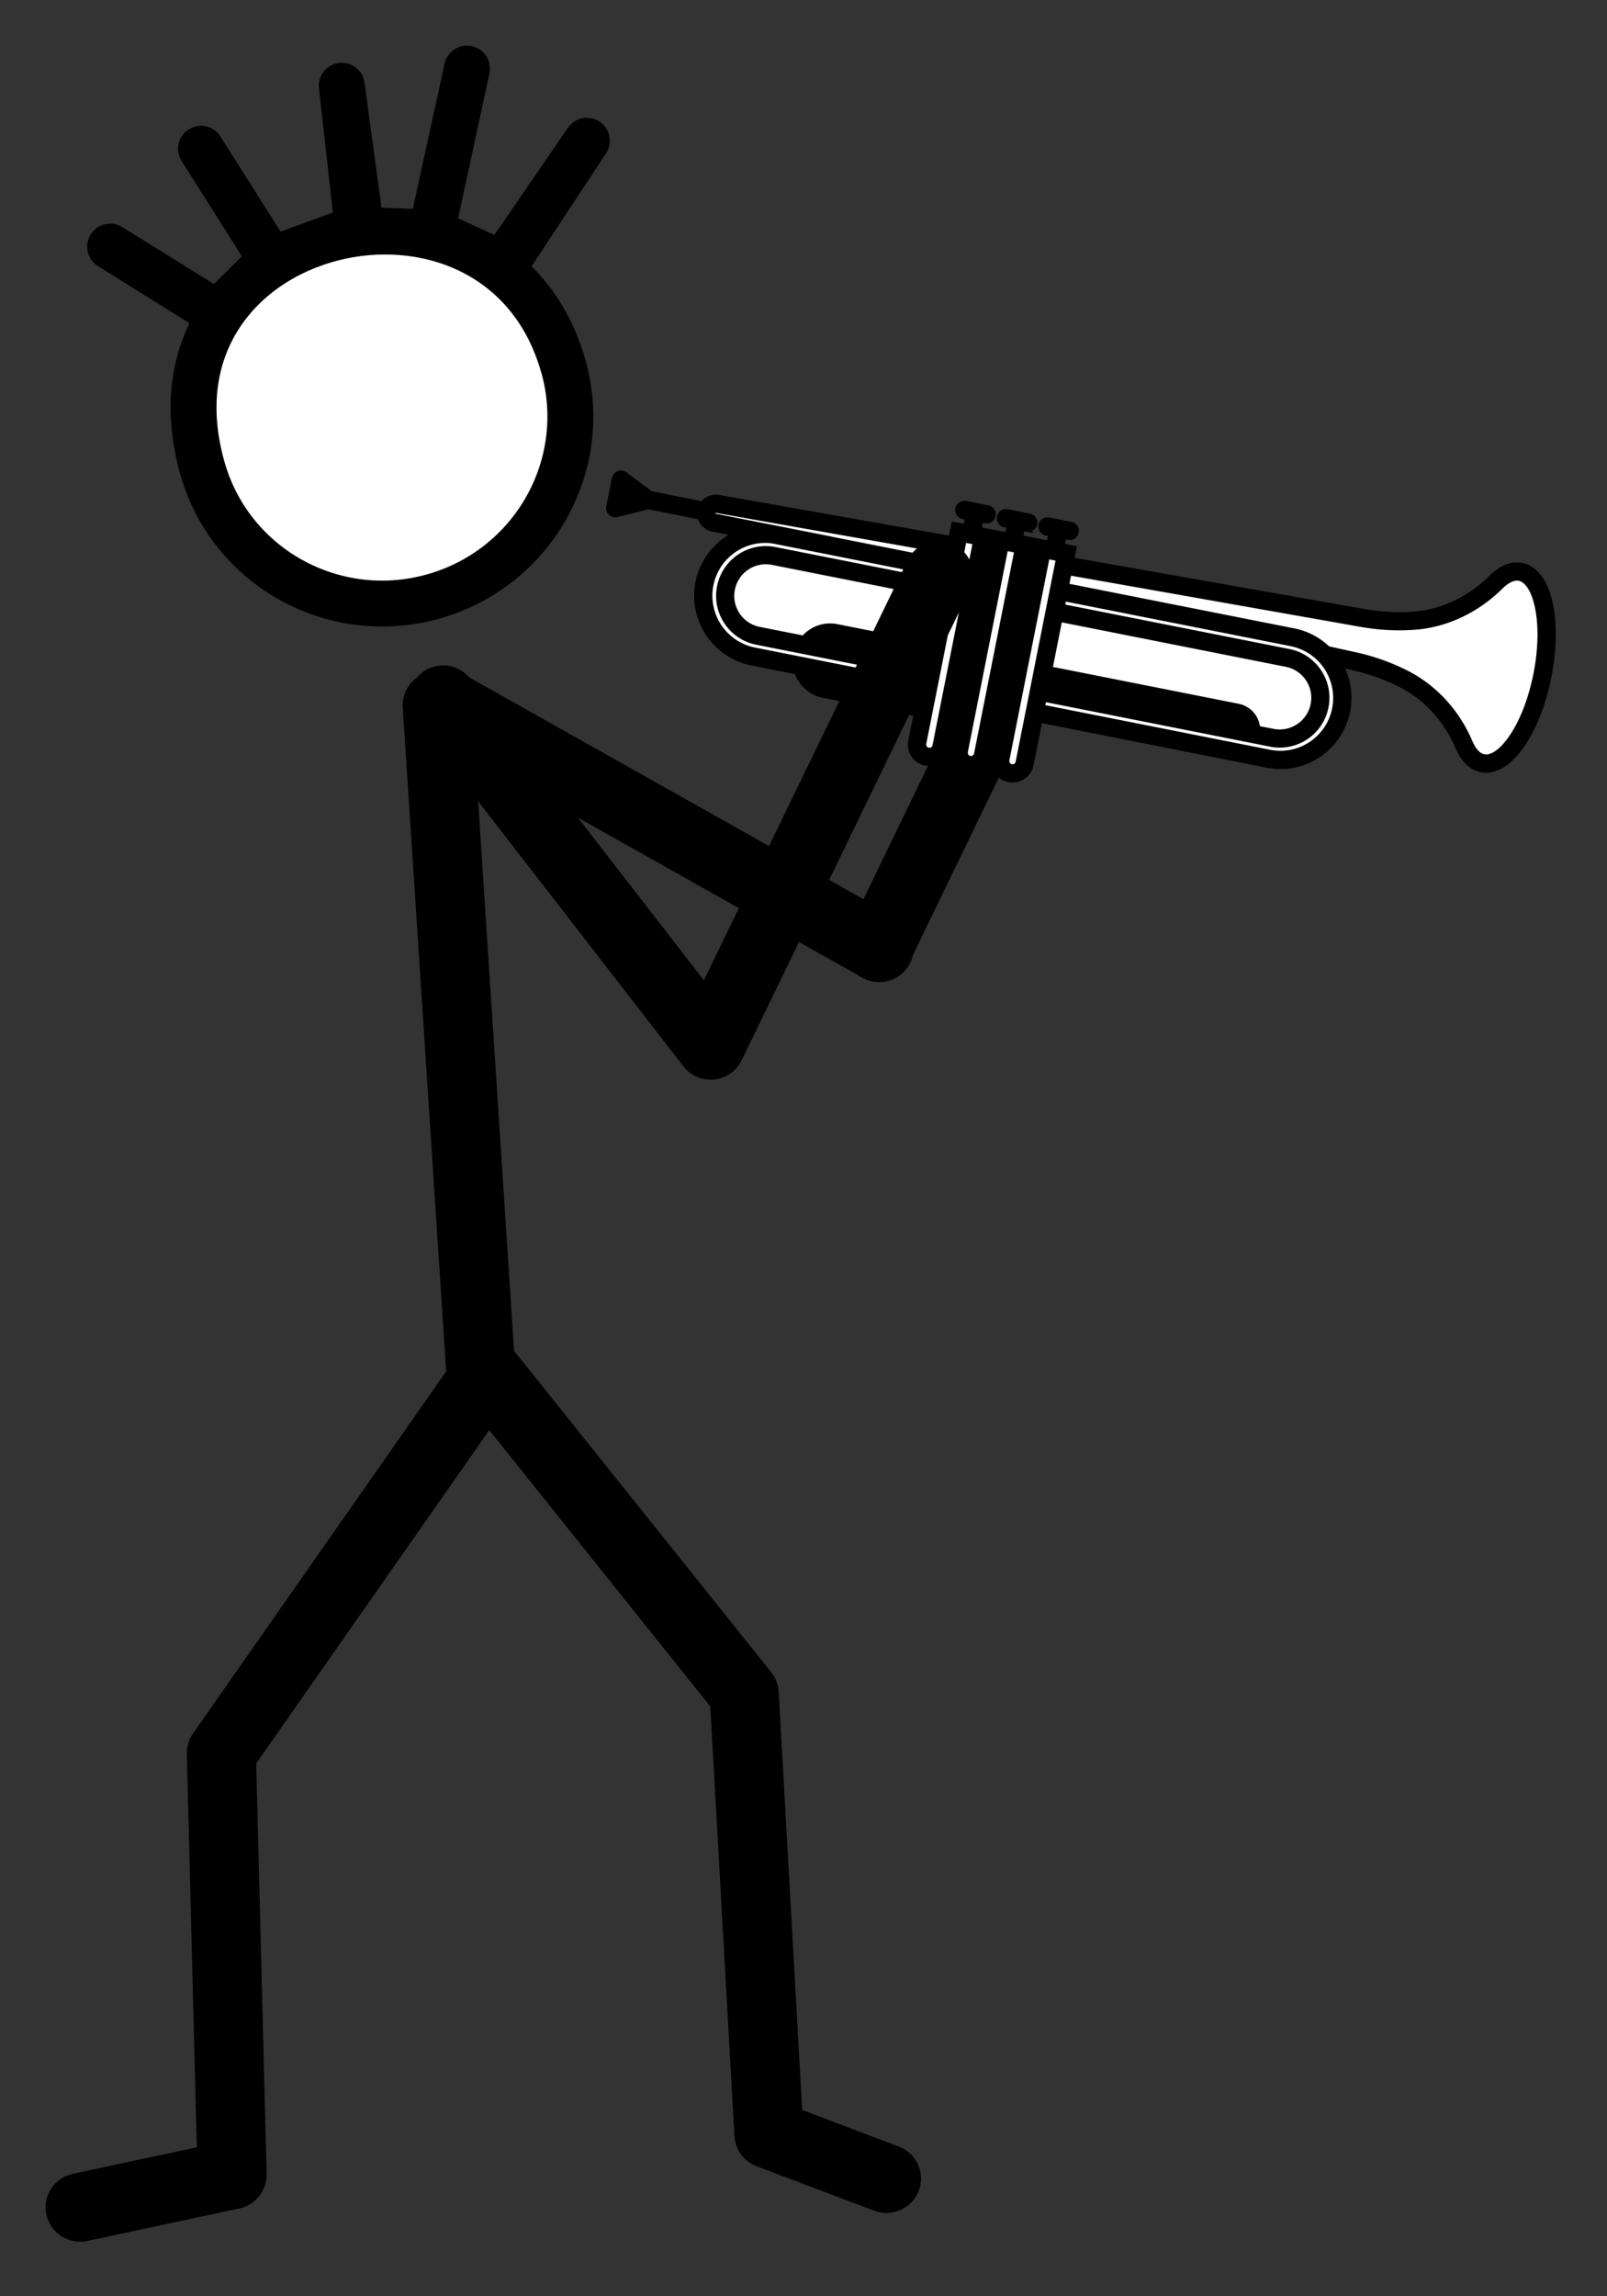 <?xml version="1.0" encoding="UTF-8" standalone="no"?>
<svg
   xml:space="preserve"
   width="70"
   height="100"
   version="1.1"
   id="svg8"
   sodipodi:docname="human_trumpet_1.svg"
   inkscape:version="1.4 (e7c3feb1, 2024-10-09)"
   xmlns:inkscape="http://www.inkscape.org/namespaces/inkscape"
   xmlns:sodipodi="http://sodipodi.sourceforge.net/DTD/sodipodi-0.dtd"
   xmlns="http://www.w3.org/2000/svg"
   xmlns:svg="http://www.w3.org/2000/svg"><rect width="100%" height="100%" fill="#333333" stroke="none"/><defs
   id="defs8" /><sodipodi:namedview
   id="namedview8"
   pagecolor="#ffffff"
   bordercolor="#000000"
   borderopacity="0.25"
   inkscape:showpageshadow="2"
   inkscape:pageopacity="0.0"
   inkscape:pagecheckerboard="0"
   inkscape:deskcolor="#d1d1d1"
   inkscape:current-layer="svg8" />
    <path
   d="m 9.595,13.732 -4.797,-2.992 4.668,2.895 2.341,-2.333 -3.05,-4.824 3.05,4.824 3.773,-1.375 -0.693,-6.193 0.853,6.281 3.058,0.107 1.544,-7.135 -1.55,7.086 3.093,1.42 3.678,-5.364 -3.553,5.389 m 2.523,4.407 c 1.23,4.308 -1.29,8.804 -5.629,10.042 -4.339,1.238 -8.852,-1.25 -10.081,-5.558 -3.076,-10.774 12.858,-14.478 15.709,-4.482"
   style="display:inline;fill:#ffffff;stroke:#000000;stroke-width:2;stroke-linecap:round;stroke-linejoin:round;stroke-miterlimit:4.7;stroke-dasharray:none;stroke-opacity:1"
   id="path1" />
    <path
   d="m 38.261,41.256 6.546,-13.51"
   style="display:inline;fill:#3366cc;stroke:#000000;stroke-width:3;stroke-linecap:round;stroke-linejoin:round;stroke-miterlimit:4.7;stroke-dasharray:none;stroke-opacity:1"
   id="path2" />
    <g
   style="display:inline;stroke:#000000;stroke-width:0.2;stroke-dasharray:none;stroke-opacity:1"
   id="g4"
   transform="translate(-24.445,-1.075)">
        <path
   d="m 52.13,12.81 a 0.3,0.3 0 0 0 -0.154,0.24 l -0.085,1.254 a 0.295,0.295 0 0 0 0.402,0.295 l 1.31,-0.513 2.29,0.156 q 0.042,0.115 0.125,0.21 l 0.002,0.002 a 0.7,0.7 0 0 0 0.486,0.24 l 1.017,0.07 a 3,3 0 0 0 -0.34,0.26 2.97,2.97 0 0 0 -1.019,2.048 2.98,2.98 0 0 0 0.732,2.169 2.98,2.98 0 0 0 2.051,1.018 l 1.993,0.135 q 0.09,0.19 0.225,0.345 a 1.53,1.53 0 0 0 1.05,0.519 l 4.108,0.28 -0.082,1.198 a 0.826,0.826 0 0 0 0.774,0.883 0.83,0.83 0 0 0 0.883,-0.771 l 0.134,-1.971 0.185,0.012 -0.134,1.972 a 0.83,0.83 0 0 0 0.773,0.883 0.83,0.83 0 0 0 0.884,-0.771 l 0.134,-1.971 0.185,0.012 -0.134,1.972 a 0.83,0.83 0 0 0 0.773,0.883 0.83,0.83 0 0 0 0.883,-0.771 l 0.135,-1.97 10.056,0.681 a 2.97,2.97 0 0 0 2.168,-0.73 2.97,2.97 0 0 0 1.018,-2.05 2.97,2.97 0 0 0 -0.56,-1.957 l 0.535,0.047 a 9,9 0 0 1 2.129,0.459 c 1.174,0.41 2.185,1.257 2.847,2.384 0.39,0.664 0.838,0.829 1.145,0.85 0.608,0.04 1.19,-0.427 1.643,-1.315 0.412,-0.812 0.684,-1.903 0.764,-3.074 0.175,-2.583 -0.595,-4.592 -1.791,-4.673 -0.31,-0.02 -0.78,0.083 -1.258,0.696 -0.825,1.057 -1.952,1.773 -3.175,2.015 a 9,9 0 0 1 -2.134,0.159 l -12.905,-0.605 0.034,-0.514 -0.532,-0.036 0.028,-0.405 0.183,0.013 a 0.296,0.296 0 1 0 0.04,-0.59 l -0.957,-0.065 a 0.296,0.296 0 1 0 -0.04,0.59 l 0.184,0.011 -0.026,0.406 -0.535,-0.036 -0.037,0.548 -0.187,-0.01 0.04,-0.55 -0.535,-0.037 0.029,-0.406 0.183,0.014 a 0.296,0.296 0 1 0 0.04,-0.59 l -0.958,-0.066 a 0.296,0.296 0 1 0 -0.04,0.59 l 0.185,0.012 -0.029,0.406 -0.532,-0.036 -0.041,0.586 -0.186,-0.01 0.042,-0.588 -0.535,-0.037 0.027,-0.406 0.185,0.014 a 0.296,0.296 0 1 0 0.04,-0.59 l -0.957,-0.066 a 0.296,0.296 0 1 0 -0.04,0.59 l 0.184,0.012 -0.029,0.405 -0.532,-0.035 -0.043,0.625 -10.263,-0.482 a 0.71,0.71 0 0 0 -0.656,0.37 l -2.288,-0.154 -1.229,-0.687 a 0.3,0.3 0 0 0 -0.285,0 z"
   style="display:inline;fill:#ffffff;stroke:#000000;stroke-width:0.2;stroke-dasharray:none;stroke-opacity:1"
   transform="rotate(7.337,-17.527,11.444)"
   id="path3" />
        <path
   d="m 92.698,19.496 c 0.412,-0.81 0.684,-1.902 0.763,-3.073 0.175,-2.583 -0.595,-4.592 -1.792,-4.673 -0.309,-0.021 -0.778,0.082 -1.256,0.695 -0.826,1.057 -1.954,1.773 -3.176,2.016 a 9,9 0 0 1 -2.134,0.159 l -12.905,-0.606 0.035,-0.512 -0.533,-0.037 0.028,-0.405 0.184,0.013 a 0.296,0.296 0 1 0 0.04,-0.59 l -0.958,-0.065 a 0.296,0.296 0 1 0 -0.04,0.59 l 0.184,0.012 -0.027,0.405 -0.534,-0.036 -0.037,0.548 -0.186,-0.01 0.038,-0.55 -0.534,-0.036 0.028,-0.406 0.184,0.013 a 0.296,0.296 0 1 0 0.04,-0.59 l -0.958,-0.065 a 0.296,0.296 0 1 0 -0.04,0.59 l 0.184,0.012 -0.027,0.405 -0.534,-0.036 -0.04,0.586 -0.185,-0.009 0.04,-0.59 -0.534,-0.036 0.028,-0.405 0.184,0.012 a 0.295,0.295 0 1 0 0.04,-0.589 l -0.957,-0.065 a 0.296,0.296 0 1 0 -0.04,0.59 l 0.184,0.012 -0.028,0.405 -0.533,-0.036 -0.043,0.625 -10.264,-0.482 a 0.71,0.71 0 0 0 -0.655,0.37 l -2.288,-0.155 -1.23,-0.685 a 0.296,0.296 0 0 0 -0.438,0.238 l -0.085,1.254 a 0.295,0.295 0 0 0 0.402,0.295 l 1.31,-0.513 2.29,0.156 q 0.042,0.116 0.125,0.21 l 0.002,0.003 a 0.7,0.7 0 0 0 0.486,0.24 l 1.018,0.07 q -0.179,0.115 -0.342,0.258 a 2.97,2.97 0 0 0 -1.017,2.05 2.98,2.98 0 0 0 0.732,2.168 2.98,2.98 0 0 0 2.05,1.019 l 1.992,0.135 q 0.091,0.19 0.226,0.345 a 1.53,1.53 0 0 0 1.05,0.518 l 4.108,0.28 -0.081,1.197 a 0.827,0.827 0 0 0 0.772,0.885 0.83,0.83 0 0 0 0.884,-0.772 l 0.134,-1.972 0.186,0.013 -0.134,1.971 a 0.827,0.827 0 0 0 0.772,0.885 0.83,0.83 0 0 0 0.884,-0.772 L 69.874,21 l 0.185,0.013 -0.134,1.971 a 0.83,0.83 0 0 0 0.204,0.602 0.83,0.83 0 0 0 0.568,0.283 0.83,0.83 0 0 0 0.885,-0.772 l 0.134,-1.971 10.056,0.682 a 2.97,2.97 0 0 0 2.169,-0.73 2.97,2.97 0 0 0 1.017,-2.05 2.97,2.97 0 0 0 -0.56,-1.956 l 0.536,0.047 c 0.724,0.065 1.44,0.219 2.127,0.459 1.174,0.41 2.185,1.255 2.847,2.383 0.39,0.664 0.84,0.829 1.146,0.85 0.608,0.04 1.191,-0.426 1.644,-1.315 m -40.186,-5.618 0.022,-0.324 0.332,0.186 z m 17.988,0.647 -0.035,0.523 -0.186,-0.013 0.035,-0.519 z m -0.323,2.019 0.185,0.012 -0.2,2.947 -0.185,-0.013 z m 0.04,-0.59 0.022,-0.33 0.186,0.013 -0.023,0.33 z m -1.561,-1.516 -0.033,0.485 -0.186,-0.012 0.033,-0.481 z m -0.321,1.98 0.185,0.013 -0.2,2.947 -0.185,-0.013 z m 0.04,-0.589 0.022,-0.329 0.185,0.013 -0.022,0.329 z m -11.83,-1.723 a 0.12,0.12 0 0 1 -0.08,-0.042 0.12,0.12 0 0 1 -0.029,-0.084 0.116,0.116 0 0 1 0.123,-0.109 l 10.252,0.481 -0.03,0.446 -5.196,-0.351 v -0.004 z m 2.441,5.563 a 2.403,2.403 0 0 1 -2.232,-2.557 2.4,2.4 0 0 1 0.817,-1.646 2.4,2.4 0 0 1 1.595,-0.591 l 7.575,0.513 -0.023,0.328 -7.4,-0.502 a 2.06,2.06 0 0 0 -1.5,0.505 2.06,2.06 0 0 0 -0.702,1.418 2.06,2.06 0 0 0 0.506,1.499 2.06,2.06 0 0 0 1.417,0.704 l 7.4,0.502 -0.023,0.331 z m 7.492,-0.417 -4.665,-0.316 a 0.93,0.93 0 0 1 0.57,-0.146 l 4.108,0.279 z M 62.422,18.2 a 1.52,1.52 0 0 0 -1.38,0.683 L 59.079,18.75 a 1.47,1.47 0 0 1 -1.013,-0.502 1.47,1.47 0 0 1 -0.36,-1.071 1.47,1.47 0 0 1 0.502,-1.013 1.47,1.47 0 0 1 1.07,-0.36 l 7.4,0.502 -0.147,2.173 z m -0.167,2.468 a 0.94,0.94 0 0 1 -0.548,-0.222 l 4.669,0.317 -0.013,0.184 z m 4.8,2.361 a 0.245,0.245 0 0 1 -0.224,-0.255 l 0.612,-9.007 0.477,0.033 -0.611,9.007 a 0.24,0.24 0 0 1 -0.255,0.222 m 1.018,-2.743 0.022,-0.332 0.186,0.013 -0.023,0.332 z m 0.823,2.868 a 0.245,0.245 0 0 1 -0.222,-0.255 l 0.611,-9.007 0.478,0.033 -0.612,9.007 a 0.24,0.24 0 0 1 -0.255,0.222 m 1.018,-2.743 0.023,-0.331 0.185,0.012 -0.022,0.332 z m 0.824,2.869 a 0.245,0.245 0 0 1 -0.223,-0.256 l 0.612,-9.007 0.477,0.033 -0.611,9.007 a 0.24,0.24 0 0 1 -0.255,0.222 m 1.093,-3.848 8.325,0.565 a 0.48,0.48 0 0 1 0.365,0.21 l -8.702,-0.59 z m 9.34,0.82 a 1.1,1.1 0 0 0 -0.24,-0.48 1.06,1.06 0 0 0 -0.735,-0.364 l -8.325,-0.565 0.148,-2.174 10.025,0.681 a 1.47,1.47 0 0 1 1.013,0.503 c 0.26,0.296 0.387,0.677 0.36,1.07 a 1.47,1.47 0 0 1 -0.502,1.013 1.47,1.47 0 0 1 -1.071,0.361 z m 2.382,0.382 a 2.4,2.4 0 0 1 -1.74,0.586 l -10.057,-0.683 0.022,-0.332 10.026,0.681 a 2.05,2.05 0 0 0 1.5,-0.505 2.05,2.05 0 0 0 0.702,-1.417 2.05,2.05 0 0 0 -0.505,-1.5 2.05,2.05 0 0 0 -1.417,-0.703 l -10.025,-0.681 0.022,-0.33 10.057,0.681 a 2.4,2.4 0 0 1 1.645,0.816 2.4,2.4 0 0 1 0.586,1.74 2.38,2.38 0 0 1 -0.816,1.647 z m 7.542,-0.412 c -0.3,-0.02 -0.533,-0.316 -0.677,-0.56 -0.733,-1.247 -1.856,-2.186 -3.162,-2.641 a 9.4,9.4 0 0 0 -2.27,-0.489 l -1.23,-0.11 a 2.96,2.96 0 0 0 -1.579,-0.58 l -10.056,-0.68 0.038,-0.558 12.917,0.606 a 9.4,9.4 0 0 0 2.276,-0.17 c 1.362,-0.27 2.614,-1.063 3.527,-2.231 0.176,-0.226 0.45,-0.49 0.751,-0.47 0.714,0.049 1.4,1.721 1.243,4.044 -0.075,1.093 -0.323,2.104 -0.701,2.846 -0.333,0.655 -0.726,1.017 -1.077,0.993"
   style="display:inline;stroke:#000000;stroke-width:0.2;stroke-dasharray:none;stroke-opacity:1"
   transform="rotate(7.337,-17.527,11.444)"
   id="path4" />
    </g>
    <path
   d="m 19.537,30.713 18.766,10.557"
   style="display:inline;fill:none;stroke:#000000;stroke-width:3;stroke-linecap:round;stroke-linejoin:round;stroke-miterlimit:4.7;stroke-dasharray:none;stroke-opacity:1"
   id="path5" />
    <path
   d="m 40.887,25.05 -9.932,20.47 -11.653,-15.043"
   style="display:inline;fill:none;stroke:#000000;stroke-width:3;stroke-linecap:round;stroke-linejoin:round;stroke-miterlimit:4.7;stroke-dasharray:none;stroke-opacity:1"
   id="path6" />
    <g
   style="display:inline;stroke-width:1.839;stroke-dasharray:none"
   id="g8"
   transform="translate(-24.445,-1.075)">
        <path
   d="m 44.242,23.499 1.19,18.313"
   style="fill:none;stroke:#000000;stroke-width:1.839;stroke-linecap:round;stroke-linejoin:round;stroke-miterlimit:4.7;stroke-dasharray:none;stroke-opacity:1"
   transform="matrix(1.637,0,0,1.626,-28.934,-6.417)"
   id="path7" />
        <path
   d="m 56.195,62.957 -3.126,-1.19 -0.659,-11.799 -6.833,-8.597 -7.078,10.188 0.284,11.298 -4.043,0.87"
   style="display:inline;fill:none;stroke:#000000;stroke-width:1.839;stroke-linecap:round;stroke-linejoin:round;stroke-miterlimit:4.7;stroke-dasharray:none;stroke-opacity:1"
   transform="matrix(1.637,0,0,1.626,-28.934,-6.417)"
   id="path8" />
    </g>
</svg>
